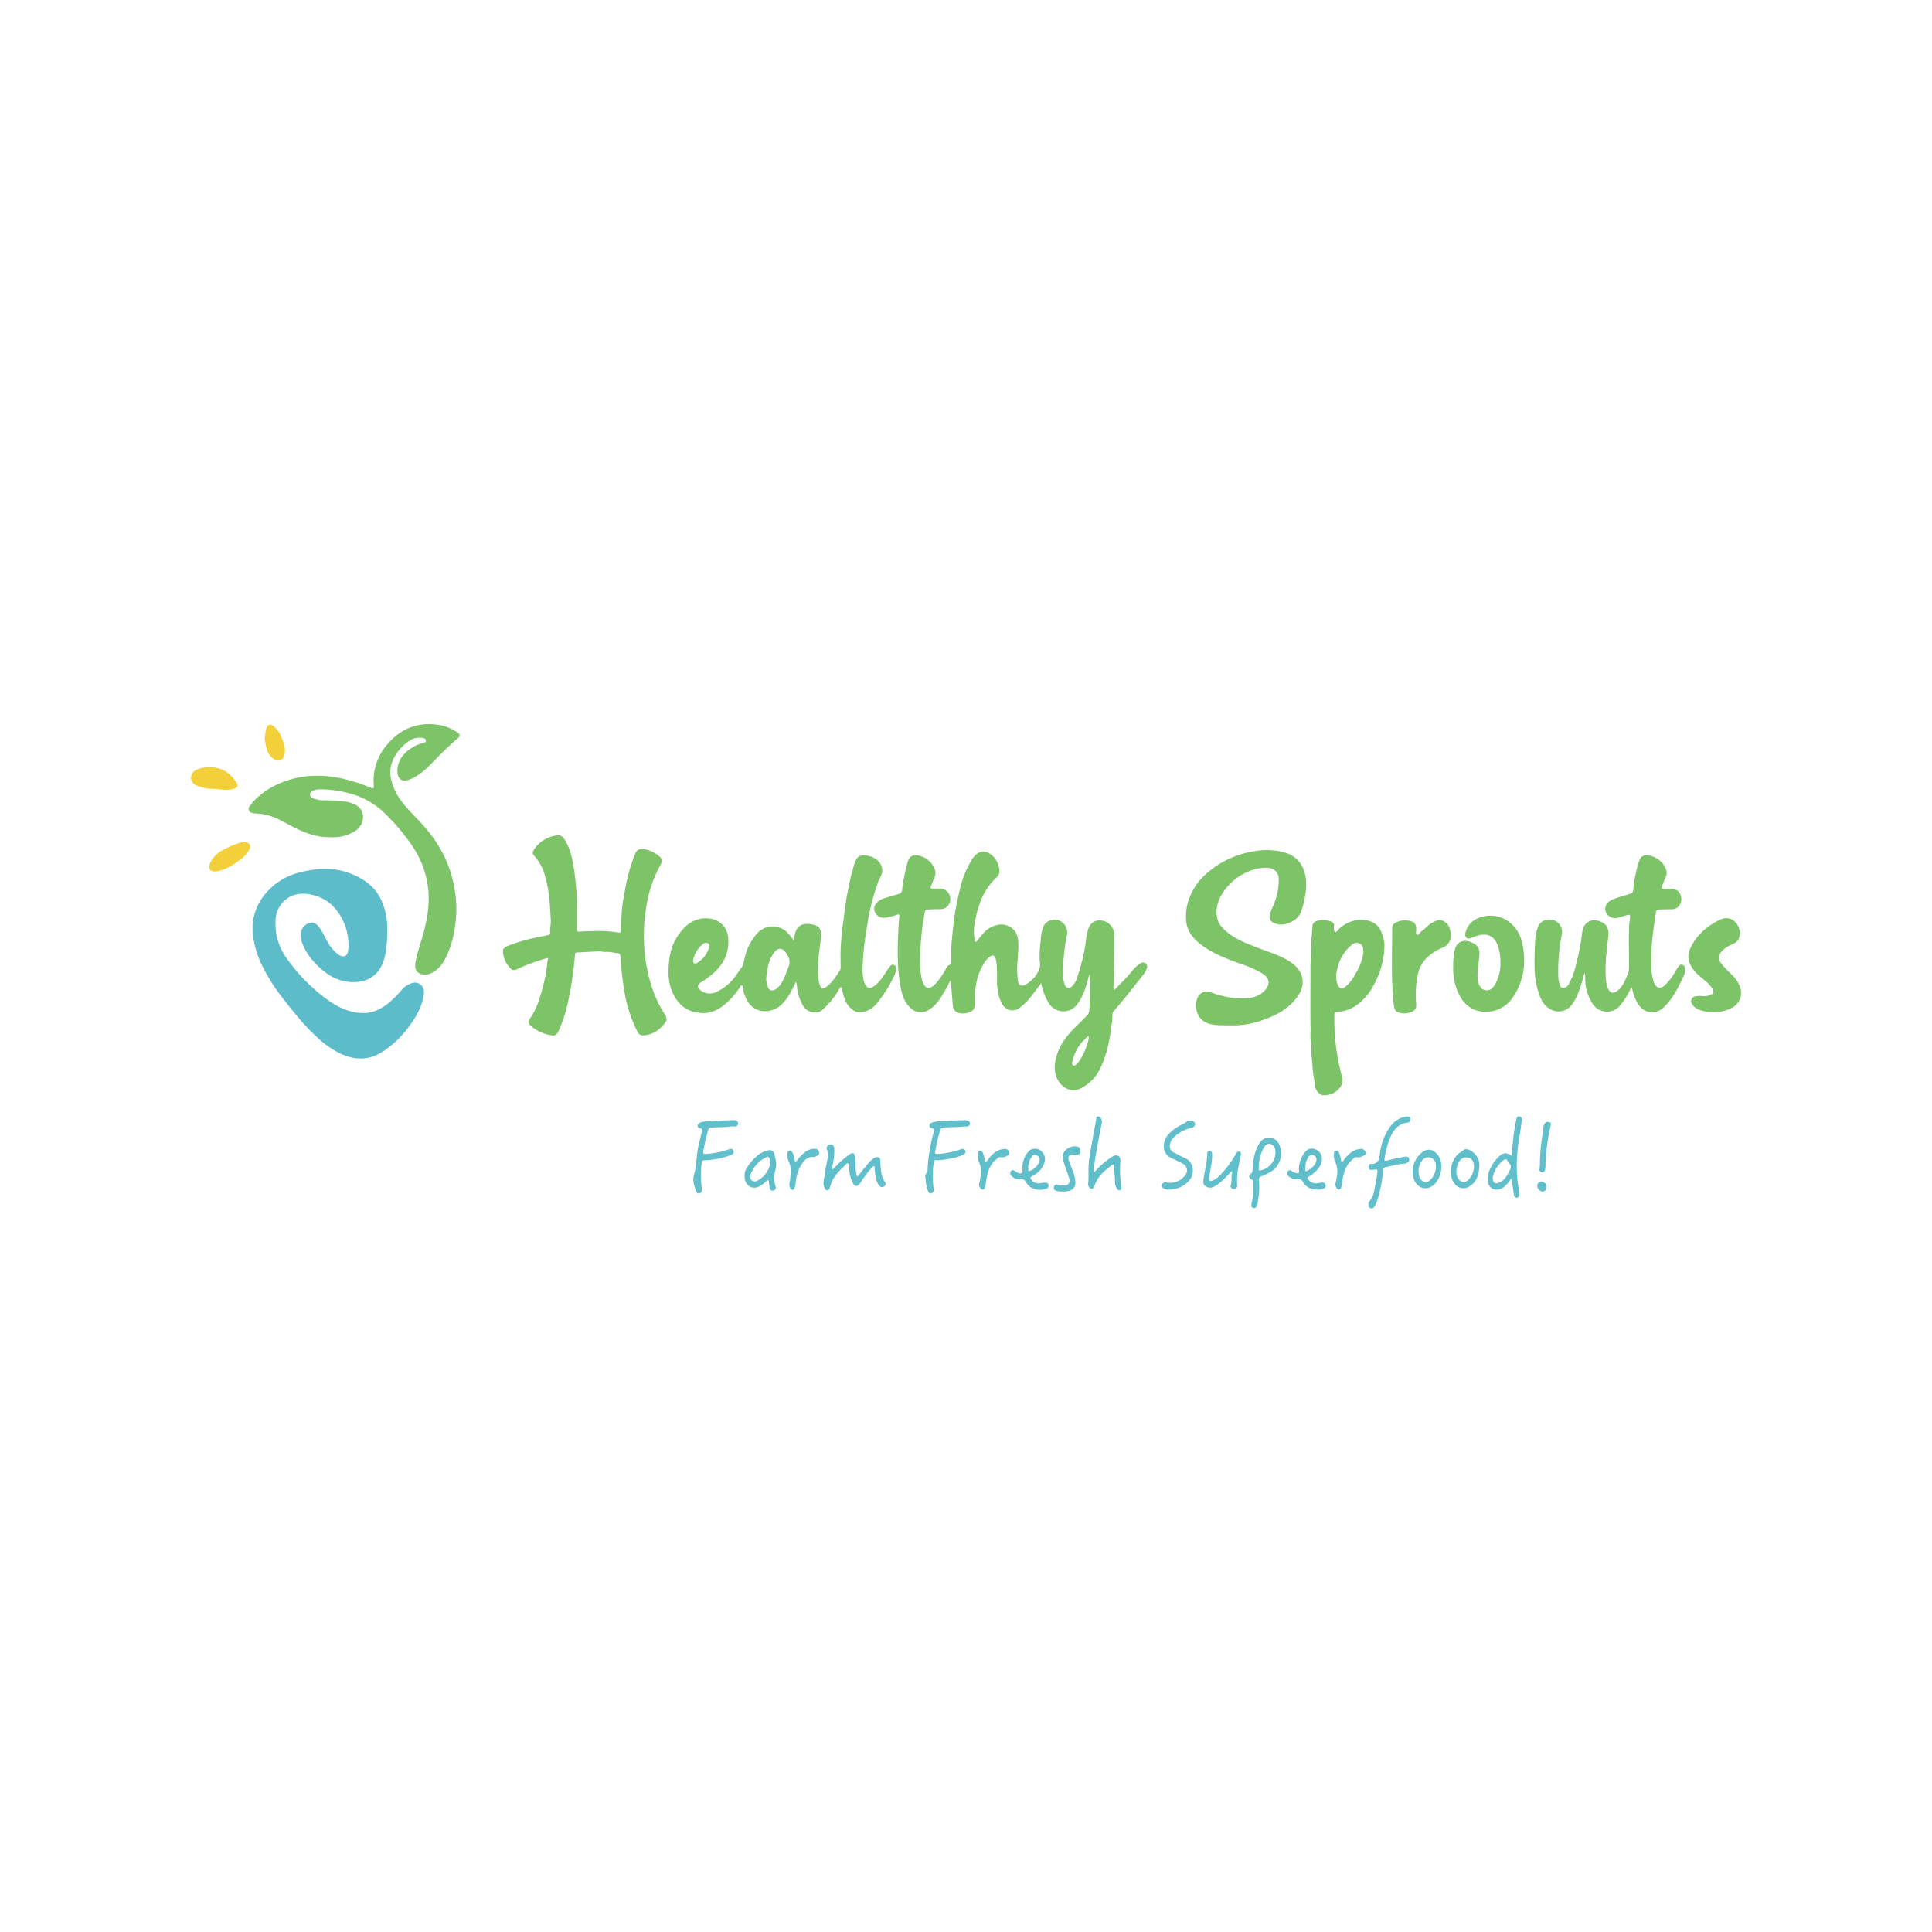 <svg id="Layer_1" data-name="Layer 1" xmlns="http://www.w3.org/2000/svg" viewBox="0 0 851.98 852.09"><defs><style>.cls-1{fill:#7dc367;}.cls-2{fill:#5dbcca;}.cls-3{fill:#7cc367;}.cls-4{fill:#61becb;}.cls-5{fill:#f3d039;}.cls-6{fill:#60becb;}.cls-7{fill:#d8edd2;}</style></defs><title>healthySprouts</title><path class="cls-1" d="M480.36,429.81c-.47,1.63-.91,3.26-1.41,4.88a24,24,0,0,1-4.32,8.7,7.55,7.55,0,0,1-12-.82,26,26,0,0,1-3.49-9.08c-1.36,1.82-2.57,3.57-3.9,5.21a28.26,28.26,0,0,1-5.79,5.87,5,5,0,0,1-7.4-1.69,16.65,16.65,0,0,1-2.18-6.78c-.41-3-.07-6.06-.27-9.08a18.28,18.28,0,0,0-.55-4.36c-.43-1.36-1.24-1.64-2.42-.84a8.8,8.8,0,0,0-2.36,2.39,26.33,26.33,0,0,0-4,11,57.39,57.39,0,0,0-.29,7.41,3.49,3.49,0,0,1-2.92,3.85,7,7,0,0,1-4.47.15,3.44,3.44,0,0,1-2.38-3.19c-.38-3.62-.62-7.25-.95-11.28-1.07,1.95-1.92,3.62-2.86,5.23-1.8,3.07-3.67,6.1-6.85,7.95a6.38,6.38,0,0,1-8.18-1c-2.95-2.8-3.78-6.46-4.42-10.18-1.44-8.41-1.16-16.88-.72-25.35.09-1.59.2-3.18.33-4.76.06-.68-.07-.89-.84-.69a31.33,31.33,0,0,1-5.29,1.35,4.32,4.32,0,0,1-4.34-2,3.6,3.6,0,0,1,.08-4,6.73,6.73,0,0,1,4-2.61c2-.66,4.07-1.32,6.14-1.84a1.8,1.8,0,0,0,1.49-1.85,84.41,84.41,0,0,1,2.42-12.1c.87-3.1,2.7-3.65,5.58-2.81a9.79,9.79,0,0,1,6.41,5.78,5,5,0,0,1-.33,4.16c-.44,1-.8,2.09-1.26,3.1s-.28,1.44.92,1.36a22.3,22.3,0,0,1,3.37,0,4.52,4.52,0,0,1,4.15,4.76,4.35,4.35,0,0,1-4.39,4.3,55.13,55.13,0,0,0-5.75.17c-.76.09-1,.37-1.1,1.11A118.71,118.71,0,0,0,406,416.8c-.28,5-.59,10,.49,14.9a8.49,8.49,0,0,0,1.1,2.7c1.06,1.74,2.68,1.66,4.57-.17a30.18,30.18,0,0,0,4.54-6.28c.6-1,1-2.24,2.37-2.54.53-.11.33-.6.34-.94.11-3.35,0-6.71.34-10,.29-3.06.61-6.13,1-9.18a128.09,128.09,0,0,1,2.61-13.33,43.1,43.1,0,0,1,5.42-13.22c2.6-4,6.38-4.13,9.43-.81a9.25,9.25,0,0,1,2.51,6.07,3.61,3.61,0,0,1-1.2,2.88c-5.66,5.15-8.09,11.89-9.5,19.14a22.63,22.63,0,0,0-.28,8.08c.07.44-.12,1.06.46,1.19s.73-.42,1-.79c1.66-2,3.18-4.26,5.6-5.49,3.07-1.56,6.19-2,9.23.16,2.46,1.72,3,4.35,3.05,7s-.25,5.6-.41,8.39a37.44,37.44,0,0,0,.21,7.85c.32,2.19,1.46,2.75,3.42,1.73a13.65,13.65,0,0,0,5.88-6.44c.72-1.49.37-3.41.27-5.12a52.5,52.5,0,0,1,.52-8,19,19,0,0,1,1-5.67,5.43,5.43,0,0,1,6.85-3.08,5.68,5.68,0,0,1,3.63,6.73,81.62,81.62,0,0,0-1.61,18.19,10.13,10.13,0,0,0,.84,3.78c.59,1.35,1.76,1.52,2.9.54a8.72,8.72,0,0,0,2.42-4,87.36,87.36,0,0,0,3.71-14.95,35.63,35.63,0,0,1,1.11-6.21c1.14-3.33,3.37-4.24,5.85-4a6.37,6.37,0,0,1,5.62,5.57c.46,5.6-.09,11.21-.12,16.82,0,2.48-.1,5-.15,7.44,0,.25-.1.63.27.69.17,0,.42-.17.57-.32,2.48-2.53,5-5,7.25-7.75a14,14,0,0,1,3.65-3.42,2.08,2.08,0,0,1,2.46-.14,1.94,1.94,0,0,1,.43,2.42c-.84,2.18-2.46,3.82-3.86,5.61-3.45,4.4-6.9,8.81-10.63,13-.93,1-.5,2.59-.67,3.89-.86,6.93-1.85,13.82-4.76,20.25a19.58,19.58,0,0,1-9,9.92c-4,2-7.88.22-10-3.26-2-3.33-1.94-6.93-.92-10.56,1.53-5.44,4.82-9.74,8.86-13.56,1.66-1.58,3.23-3.26,4.86-4.87a3.83,3.83,0,0,0,.84-2.7c.28-4.7.34-9.41.27-14.13,0-.27,0-.55,0-.83Zm-.35,27a19.71,19.71,0,0,0-7.2,11.73,1.06,1.06,0,0,0,.4,1.25c.48.26.91,0,1.29-.29a6.22,6.22,0,0,0,1.56-1.79,29,29,0,0,0,3.78-8.53A4.93,4.93,0,0,0,480,456.78Z"/><path class="cls-2" d="M170.79,411.12c-.1,4.61-.33,9.21-2,13.6a12.76,12.76,0,0,1-11.1,8.29,20,20,0,0,1-13.89-4c-4.83-3.59-8.74-8-10.78-13.83-1.24-3.54.11-6.39,2.28-7.66a3.5,3.5,0,0,1,4.68.52c1.91,2,2.89,4.55,4.24,6.88a17.35,17.35,0,0,0,5.05,6.07c2.45,1.64,4.1.48,4.29-2.17A24.83,24.83,0,0,0,151.72,407c-2.74-6.28-7.17-10.81-14-12.38-4.92-1.14-9.57-.48-13.21,3.48a12.28,12.28,0,0,0-3,7.94,26,26,0,0,0,5.22,17,77.28,77.28,0,0,0,18.73,18.55c4.55,3.12,9.57,5.24,15.25,5.13,3.91-.07,7.22-1.79,10.26-4.08a49.21,49.21,0,0,0,6.51-6.48,9.65,9.65,0,0,1,2.89-2.12c1.69-.84,3.46-1.13,5,.09s1.74,3,1.46,4.85c-.82,5.27-3.48,9.67-6.6,13.85A43.24,43.24,0,0,1,168.36,464c-5.94,3.7-12,3.46-18.09.69a40.26,40.26,0,0,1-10.18-7.06c-6-5.37-10.92-11.68-15.82-18a77.37,77.37,0,0,1-8.44-13.39,41.77,41.77,0,0,1-4.15-12.8,23.7,23.7,0,0,1,5.1-19A28.21,28.21,0,0,1,132,384.78c7.3-1.87,14.62-2.47,21.87.18,6.4,2.34,11.68,6,14.51,12.51A31.55,31.55,0,0,1,170.79,411.12Z"/><path class="cls-1" d="M350.14,414.89a20.08,20.08,0,0,1,.56-3.51c.95-3.57,3.8-4.31,6.91-3.82,3.68.58,4.69,2.08,4.43,5.79-.08,1.11-.31,2.21-.43,3.32-.56,5.15-1.37,10.29-.65,15.49a12.69,12.69,0,0,0,.46,1.89c.72,2.47,1.85,2.07,3.34.88,2.43-1.92,4-4.57,5.7-7.15a2.75,2.75,0,0,0,.24-1.51c0-3.41-.13-6.84.14-10.24.21-2.56.36-5.14.76-7.7.35-2.22.61-4.46.88-6.7.43-3.59,1.07-7.15,1.81-10.69a91.39,91.39,0,0,1,2.42-9.72c.88-2.7,1.56-4.56,5.86-3.85,3.78.63,6.76,3.42,6.48,7-.13,1.59-1.14,2.82-1.69,4.25a99.12,99.12,0,0,0-5.06,20.29,120.85,120.85,0,0,0-1.91,18.4,20.83,20.83,0,0,0,.5,5.16,8,8,0,0,0,.58,1.57c.94,1.82,2,2.12,3.74,1,2.33-1.54,3.81-3.83,5.31-6.09.6-.9,1.16-1.82,1.84-2.66.46-.58,1.1-1.15,1.93-.75a1.84,1.84,0,0,1,.87,2.06,9,9,0,0,1-.94,2.9,58.47,58.47,0,0,1-7.31,11.69,10.81,10.81,0,0,1-7.28,4.26,5.73,5.73,0,0,1-3.94-1.41c-2.34-1.79-3.28-4.4-4-7.12-.09-.35-.15-.72-.24-1.08-.14-.54.17-1.44-.63-1.48-.56,0-.75.84-1.06,1.33a34.61,34.61,0,0,1-7.28,8.77c-2.41,1.93-6.44,1-8.17-1.65a20.53,20.53,0,0,1-2.6-6.8c-.29-1.29-.06-2.67-.81-4a54.6,54.6,0,0,1-3.19,6.19c-1.81,2.7-3.84,5.16-7.13,6.21-4.25,1.35-8.49,0-10.78-3.63a16.18,16.18,0,0,1-2.23-6.31c-.05-.38,0-.85-.45-.92s-.57.4-.77.71a34.76,34.76,0,0,1-6.48,7.47c-2.75,2.28-5.89,4-9.47,4-6.52.05-11.19-3-13.91-9.26-2.06-4.73-1.9-9.65-1.3-14.61a23.31,23.31,0,0,1,4.9-11.83c3.43-4.37,7.81-6.89,13.66-5.84a9.14,9.14,0,0,1,7.28,7.54c.87,7-1.82,12.65-7.18,17.07a43.24,43.24,0,0,1-4.88,3.49c-1.52.93-1.55,2.27-.08,3.38a6.58,6.58,0,0,0,7,.77,21.89,21.89,0,0,0,8.91-7.66c.65-.9,1.21-1.87,1.92-2.71,1.36-1.62,1.33-3.7,1.89-5.57a23.66,23.66,0,0,1,5.79-10.4,9.17,9.17,0,0,1,12.52-.13A24.41,24.41,0,0,1,350.14,414.89Zm-12.23,16.46a10,10,0,0,0,.79,4.1,2,2,0,0,0,3.05.93,7.33,7.33,0,0,0,2.61-2.49c1.55-2.32,2.35-5,3.37-7.53.94-2.38.25-4.25-1.09-6.12-1.68-2.37-3.58-2.46-5.29-.14C338.86,423.48,338.27,427.45,337.91,431.35Zm-32.28-7.77c0,1.32.7,1.65,1.87,1a11.63,11.63,0,0,0,5.11-6.58c.22-.66.45-1.42-.27-1.91a1.82,1.82,0,0,0-2.11.07A11.65,11.65,0,0,0,305.63,423.58Z"/><path class="cls-1" d="M145.77,369.18c-6.31.22-12.1-2.16-17.7-5.15-2.14-1.14-4.26-2.32-6.48-3.3a23.81,23.81,0,0,0-8-1.94,17.76,17.76,0,0,1-2.61-.34,1.75,1.75,0,0,1-1-2.73,22.54,22.54,0,0,1,4.26-4.69,35.51,35.51,0,0,1,10.41-6.11,40.75,40.75,0,0,1,11.8-2.7c9.42-.71,18.24,1.62,26.86,5.06,1.41.57,1.62.48,1.51-1.07a24.17,24.17,0,0,1,5.61-17.51c5.59-6.84,12.82-10.22,21.77-9.19a19.87,19.87,0,0,1,9.35,3.36c1.45,1,1.5,1.65.18,2.81q-5.74,5-11,10.58c-3,3.1-6.15,6-10.28,7.55-2.76,1-5.05.23-5.2-3.5-.22-5.6,4-9.67,8.66-11.78a28.19,28.19,0,0,1,2.78-.9c.48-.16,1.12-.29,1.14-.86a1.32,1.32,0,0,0-1.22-1.31,8.45,8.45,0,0,0-4.4.32c-4.83,2.2-10.82,9.05-10.07,16a24.06,24.06,0,0,0,4.84,11.4c2.63,3.67,5.93,6.72,8.95,10,7.32,8,12.42,17.1,14.33,27.88a50.57,50.57,0,0,1,1,10.68c-.28,6.92-1.41,13.69-4.4,20-1.51,3.21-3.52,6-7,7.52-2.19,1-5.09.44-6.06-1-1.12-1.68-.7-3.43-.32-5.2,1.12-5.19,3.12-10.15,4.17-15.36A49.5,49.5,0,0,0,189,393.92a41.61,41.61,0,0,0-7.6-21.44,88.18,88.18,0,0,0-13.3-15.3,35.64,35.64,0,0,0-15.62-7.73,45.71,45.71,0,0,0-11.93-1.35,6.61,6.61,0,0,0-2.81.75,1.67,1.67,0,0,0-1,1.55,1.64,1.64,0,0,0,1.05,1.52,12.59,12.59,0,0,0,5.44,1c4,.07,8,0,11.91,1.26,3.42,1.09,5.26,3.67,4.9,6.9-.32,2.83-2.07,4.73-4.49,6A17.72,17.72,0,0,1,145.77,369.18Z"/><path class="cls-1" d="M254.39,402.92c0,2.3,0,4.59,0,6.89,0,.79.2,1.06,1,1,2.75-.13,5.51-.23,8.26-.27a51.71,51.71,0,0,1,9,.72c1,.17,1.2-.31,1.13-1.07a57.07,57.07,0,0,1,.32-6.67,54.29,54.29,0,0,1,.86-7.4c.65-3.69,1.28-7.38,2.24-11a76.65,76.65,0,0,1,2.87-8.51c.81-2.05,2.16-2.58,4.67-2a14,14,0,0,1,5.61,2.7c1.66,1.32,1.89,2.47.81,4.32A53.61,53.61,0,0,0,285,400a74.74,74.74,0,0,0-.77,19.12c.92,10.12,3.47,19.77,9.05,28.42a2.78,2.78,0,0,1-.05,3.57c-2.44,3.18-5.49,5.25-9.61,5.46a2.43,2.43,0,0,1-2.42-1.47,58.75,58.75,0,0,1-5.64-16.69c-.68-3.66-1.09-7.36-1.53-11.05-.24-2,.08-4-.46-5.95-.19-.68-.48-1-1-1.05-1.83-.11-3.62-.78-5.48-.55-.95.12-1.83-.35-2.76-.3-3.33.17-6.67.37-10,.53-.63,0-.73.33-.77.88a153.69,153.69,0,0,1-2.8,19.57,63.82,63.82,0,0,1-4.35,14c-.85,1.83-1.56,2.4-3.49,2a17.26,17.26,0,0,1-8.66-4c-1.55-1.43-1.46-2-.25-3.79a33.71,33.71,0,0,0,4.13-9.15,74.58,74.58,0,0,0,3.12-14.08,12.89,12.89,0,0,1,.3-2.17c.34-1.12-.24-.8-.79-.64a84,84,0,0,0-12.5,4.61c-1.71.81-2.48.74-3.65-.74a11.22,11.22,0,0,1-2.73-5.95c-.2-2.19.11-2.67,2.1-3.48a74.67,74.67,0,0,1,12-3.55c1.86-.41,3.74-.77,5.61-1.14a1.09,1.09,0,0,0,1-1.34c-.18-1.67.37-3.31.29-5-.34-6.77-.64-13.54-2.63-20.07a21,21,0,0,0-4.56-8.47,2,2,0,0,1-.34-2.65,13.91,13.91,0,0,1,10.45-6.49c1.43-.21,2.49.69,3.28,2,2.26,3.64,3.18,7.72,3.86,11.84A114.92,114.92,0,0,1,254.39,402.92Z"/><path class="cls-1" d="M733,391.91c1.4,0,2.81-.06,4.21,0,2.69.18,4.31,2.11,4.21,4.91a4.2,4.2,0,0,1-4.5,4.16c-1.82,0-3.64,0-5.47.15a1.18,1.18,0,0,0-1.24,1.17c-.69,4.74-1.42,9.47-1.78,14.25-.25,3.37-.26,6.73-.19,10.09a20.46,20.46,0,0,0,1.11,6.57c.94,2.65,2.95,3,5,1.1a26.27,26.27,0,0,0,4.62-6.22c.37-.63.78-1.26,1.2-1.87a1.56,1.56,0,0,1,1.79-.78,1.84,1.84,0,0,1,1.14,1.76,6.55,6.55,0,0,1-.85,3.63c-2.26,4.71-4.45,9.48-8.35,13.13a7.49,7.49,0,0,1-5.6,2.46,7.34,7.34,0,0,1-5.66-3.3,19,19,0,0,1-2.93-7.54c-.7,0-.7.57-.88.94a34.91,34.91,0,0,1-4.07,6.48,7.56,7.56,0,0,1-12.54-.47,21.48,21.48,0,0,1-3-8.21c-.27-1.7,0-3.4-.35-5.22a4.42,4.42,0,0,0-.75,2.14c-1.18,4.21-2.41,8.38-5.12,12a7.28,7.28,0,0,1-9.73,1.57c-3.25-2.05-4.37-5.46-5.31-8.91-1.6-5.92-1.3-12-1.12-18,.09-3,.19-6.1,1.35-9s3.89-4,7-3.1a5.51,5.51,0,0,1,3.52,6.37,81.82,81.82,0,0,0-1.5,19.19,14.46,14.46,0,0,0,.44,2.31c.21.95.61,2,1.64,2a2.8,2.8,0,0,0,2.44-1.58,31.24,31.24,0,0,0,3.1-8,116.1,116.1,0,0,0,2.48-11.83c.22-1.35.29-2.72.6-4.06.81-3.45,3.61-5.08,7.06-4.08s4.7,3.31,4.27,6.89c-.76,6.43-1.66,12.88-1,19.39a9.89,9.89,0,0,0,1.1,4c.89,1.5,2.05,1.76,3.51.8,2.68-1.76,3.64-4.65,4.88-7.37.84-1.86.63-3.83.65-5.76,0-4.54-.2-9.09,0-13.62a29,29,0,0,1,.48-5.79c.25-1-.2-1.42-1.2-1.15-1.52.41-3,.89-4.55,1.29a4.49,4.49,0,0,1-4.8-2.21,4.07,4.07,0,0,1,1.21-5,10.59,10.59,0,0,1,2.57-1.32c1.82-.65,3.67-1.2,5.53-1.73,2.6-.75,2.48-.74,2.76-3.39A57,57,0,0,1,722.73,380c.8-2.59,2.33-3.33,5.11-2.59a9.76,9.76,0,0,1,6.81,5.91,4.63,4.63,0,0,1-.21,3.78,20,20,0,0,0-1.66,4.57C732.75,391.86,732.83,391.94,733,391.91Z"/><path class="cls-1" d="M542.91,452.17c-3.93-.06-6.83.07-9.62-.71a7.74,7.74,0,0,1-5.67-6.15,9,9,0,0,1-.07-3.54c.64-3.81,3.5-5.32,7-4a37.7,37.7,0,0,0,13.76,2.53c3.35-.07,6.61-.69,9.18-3.26s2.78-5.42-.72-7.69a43.58,43.58,0,0,0-9.13-4.13c-6.29-2.28-12.61-4.54-18-8.64-3.22-2.47-5.95-5.6-6.48-9.86a22.19,22.19,0,0,1,1.45-11,26.5,26.5,0,0,1,6.77-9.89,41.17,41.17,0,0,1,21.35-10.37,29.45,29.45,0,0,1,14.76.82c5.27,1.81,7.93,6.47,8.4,11.6.42,4.67-.55,9.12-1.91,13.55-1,3.1-3.2,4.72-6,5.69a7.55,7.55,0,0,1-6.91-.5,2.89,2.89,0,0,1-1.17-3.07c.61-2.24,1.76-4.28,2.48-6.48a27.53,27.53,0,0,0,1.53-9.52c-.08-2.87-2-4.74-5.1-4.84a18.83,18.83,0,0,0-8.27,1.61,24.88,24.88,0,0,0-11.41,9.53c-2.17,3.46-3.26,7.2-2.27,11.31.71,2.94,2.85,4.84,5.12,6.58,4,3,8.65,4.64,13.23,6.42s9.44,3.15,13.64,5.92c2.64,1.74,4.72,3.92,5.4,7.16.74,3.6-.68,6.58-2.85,9.26-3.85,4.76-9.07,7.46-14.75,9.39A38.06,38.06,0,0,1,542.91,452.17Z"/><path class="cls-3" d="M610.48,417.9a36.57,36.57,0,0,1-4.76,16.59,24.06,24.06,0,0,1-7.92,9.07,15.58,15.58,0,0,1-8.22,2.63c-.86,0-1.11.26-1.12,1.11a96.14,96.14,0,0,0,3.33,27.48,5.39,5.39,0,0,1-1.42,5.42,8.74,8.74,0,0,1-6.92,2.78c-1.6-.05-3.34-2.25-3.57-4.23-.33-2.69-.9-5.35-1.06-8-.08-1.43-.18-2.88-.36-4.28-.35-2.63,0-5.28-.51-7.91a25,25,0,0,1,0-4.06c-.18-9.22-.05-18.44-.06-27.67,0-3.31.36-6.6.35-9.91,0-2.8.38-5.62.52-8.45a2.39,2.39,0,0,1,1.64-2.22,9.13,9.13,0,0,1,6.68.2,1.81,1.81,0,0,1,1.21,2c-.06.9-.22,2.14.57,2.53.48.24,1.21-.94,1.81-1.5,3.8-3.57,10.38-5.42,15.4-2.31,2.57,1.59,3.45,4.28,4.1,7A11.55,11.55,0,0,1,610.48,417.9Zm-9.26,1.93c0-1.76-.21-3-1.51-3.67a3.26,3.26,0,0,0-3.76.64,18.34,18.34,0,0,0-6,9.58c-.76,2.59-1.16,5.2-.05,7.81.81,1.9,1.86,2.17,3.46.89a16.79,16.79,0,0,0,3.89-4.74C599.24,426.94,600.94,423.42,601.22,419.83Z"/><path class="cls-1" d="M640.84,425.89a29,29,0,0,1,.6-6.59c.69-3.7,3.62-5.32,7.2-3.84,4,1.64,4,3.62,3.59,7.48-.33,3.46-1.17,6.88-.26,10.39.44,1.69,1.27,2.93,3,3.31,1.89.41,3.19-.77,4.07-2.13a18.28,18.28,0,0,0,2.62-9.73,21.76,21.76,0,0,0-1.15-7.76c-1.39-4-4.44-5.59-8.35-4.58a19.22,19.22,0,0,0-2.77.94c-.92.4-1.89.92-2.71.09s-.57-1.9-.23-2.85c1.37-3.87,4.26-5.82,8.2-6.56,8.39-1.59,15,4.48,16.55,11.51,1.93,8.6,1,16.74-4,24.15a14.15,14.15,0,0,1-11.5,6.44c-5.4.25-9.35-2.37-12-7A26,26,0,0,1,640.84,425.89Z"/><path class="cls-1" d="M639.7,412.33a5.31,5.31,0,0,1-3.45,5.51,24.47,24.47,0,0,0-6.93,4.39,14.52,14.52,0,0,0-4.22,8.32,41.89,41.89,0,0,0-.62,11.67c.25,2.87-.52,3.62-3.31,4.4a7.43,7.43,0,0,1-4.33-.12,2.75,2.75,0,0,1-2-2.22c-.35-1.94-.45-3.93-.61-5.9-.78-9.66-.26-19.34-.3-29a2.63,2.63,0,0,1,1.46-2.48,8.78,8.78,0,0,1,7.41-.43c1.33.52,1.63,1.64,1.75,2.93.1,1-.53,2.35.4,2.86.54.31,1.2-1.1,1.93-1.58,1.58-1.05,2.69-2.66,4.37-3.6s3.46-1.94,5.47-.81,2.78,3.15,3,5.37C639.72,411.86,639.7,412.09,639.7,412.33Z"/><path class="cls-1" d="M750.72,439.26a7.41,7.41,0,0,0,3.73-.61,1.64,1.64,0,0,0,.76-2.62,17.91,17.91,0,0,0-3.72-3.91c-2.86-2.35-5.75-4.69-6.73-8.53a7.9,7.9,0,0,1,.62-5.33c2.6-5.71,7.08-9.59,12.51-12.42,2.16-1.12,4.58-1.45,6.71.24a6.75,6.75,0,0,1,2.39,7,4.15,4.15,0,0,1-2.56,3.08,15.63,15.63,0,0,0-4.94,3.09c-1.92,2-2,3.73-.24,5.92,1.41,1.76,3.08,3.27,4.64,4.87a13.37,13.37,0,0,1,3.67,6,7.46,7.46,0,0,1-3.64,8.32,15.74,15.74,0,0,1-6.46,1.88,19.89,19.89,0,0,1-7.86-.84,6,6,0,0,1-3.8-3.39,2.1,2.1,0,0,1,1.36-2.51A9,9,0,0,1,750.72,439.26Z"/><path class="cls-4" d="M367,515.61c.68-.17,1-.69,1.35-1.07a44.78,44.78,0,0,1,6.29-5.47c1.38-.95,2.05-.67,2.4.9a23.26,23.26,0,0,1,.19,4.33,31.75,31.75,0,0,0,.68,4.52c1.37-.92,1.95-2.29,2.9-3.33,1.46-1.6,2.65-3.45,4.48-4.7a2.3,2.3,0,0,1,2.1-.44c.74.28.77,1.07.81,1.79.18,3.2.24,6.42,2.12,9.25a1.19,1.19,0,0,1-.4,1.73,1.49,1.49,0,0,1-1.93,0,6.21,6.21,0,0,1-1.66-3.73,21.61,21.61,0,0,1-.64-4.24c0-.29.13-.71-.29-.84s-.64.22-.9.5a52,52,0,0,0-4.95,6.59,6.54,6.54,0,0,1-.48.69c-1.13,1.26-2.17,1.19-2.94-.32a15.5,15.5,0,0,1-1.66-6.66c0-.72.33-1.81-.27-2.08-.77-.35-1.31.67-1.87,1.19-2.85,2.61-5.41,5.42-6.33,9.34-.16.67-.56,1.33-1.25,1.32s-1-.69-1.25-1.31c-.79-1.81-.09-3.59.13-5.34.36-2.78,1-5.52,1.53-8.28a4.89,4.89,0,0,0-.42-2.71,1.82,1.82,0,0,1,.46-2.17,1.57,1.57,0,0,1,1.7-.28,1.89,1.89,0,0,1,1,1.84,25.45,25.45,0,0,1-1,8.14A1.08,1.08,0,0,0,367,515.61Z"/><path class="cls-4" d="M666.65,509.73c0-2.53.44-4.84.62-7.16a75.8,75.8,0,0,1,1.48-9.25c.12-.57.47-1.15,1.28-1a1.28,1.28,0,0,1,1.07,1.54c-.26,2.07-.48,4.15-.86,6.21A76.26,76.26,0,0,0,669,518.82c.15,2.26.63,4.49.95,6.74.05.32.11.65.14,1a1.38,1.38,0,0,1-1.21,1.61c-.78.09-1.15-.65-1.25-1.27-.39-2.36-.68-4.74-1-7.18-.62.37-.89,1.07-1.34,1.61-1.35,1.57-2.74,3.09-5,3.25a3.64,3.64,0,0,1-3.89-2.5c-.89-2.66-.1-5.12,1.13-7.46A17.59,17.59,0,0,1,661,510c1.71-1.61,3.14-1.87,5.08-.61Zm-8.4,9.52c0,2.26,1,3,2.69,2.33,2.31-.89,3.51-2.84,4.55-4.92.67-1.33,1.43-2.69-.27-3.89a1,1,0,0,1-.34-.6c-.36-1.12-1.19-1.07-1.87-.54A12.64,12.64,0,0,0,658.25,519.25Z"/><path class="cls-4" d="M424.59,496.79c-3,.43-6,.11-9,.53a.92.92,0,0,0-.89.7,77.82,77.82,0,0,0-2.31,9.88c-.14.83.22,1.05,1,1a40.06,40.06,0,0,0,10.11-2c.89-.29,1.8-.58,2.2.61.34,1-.45,1.53-1.25,1.86a27.15,27.15,0,0,1-7.78,1.93,15,15,0,0,1-4,.3c-.58-.09-.77.21-.86.79a39.36,39.36,0,0,0-.07,11.82,1.59,1.59,0,0,1-1.08,2c-1,.35-1.2-.54-1.5-1.21-.95-2.06-.78-4.33-1.17-6.5a1.07,1.07,0,0,1,.33-.86c.88-.7.74-1.66.76-2.58a57,57,0,0,1,.91-7.81,65.5,65.5,0,0,1,1.78-8.06c.23-.78.16-1.49-.87-1.71a1.09,1.09,0,0,1-1-1.29c0-.77.54-.89,1.14-1.14,2-.84,4.1-.49,6.14-.69,2.78-.27,5.59-.3,8.39-.39a4.77,4.77,0,0,1,1.21.26,1.07,1.07,0,0,1,.9,1.23,1.33,1.33,0,0,1-1.25,1.29C425.81,496.81,425.2,496.79,424.59,496.79Z"/><path class="cls-4" d="M322.34,496.75c-3,.45-6,.2-9,.57a1,1,0,0,0-.95.82c-1,3.15-1.63,6.38-2.27,9.6-.18.92.18,1.23,1.13,1.17a41,41,0,0,0,10-2c.89-.29,1.81-.57,2.2.61s-.44,1.53-1.24,1.87a32,32,0,0,1-7.82,1.94,17.51,17.51,0,0,1-2.48.31c-2.49,0-2.42,0-2.63,2.45a50.59,50.59,0,0,0,.24,10.44,1.44,1.44,0,0,1-1.12,1.7c-.85.25-1.15-.35-1.41-1-.93-2.32-1.64-4.89-.95-7.18,1.32-4.45,1-9.09,2.14-13.52.46-1.78.85-3.58,1.33-5.35.23-.87.24-1.48-.84-1.71-.5-.11-1.14-.28-1-1.09a1.63,1.63,0,0,1,1.26-1.39c1.93-.7,3.9-.46,5.85-.61,2.88-.23,5.78-.36,8.67-.41.9,0,2.07.21,2,1.45s-1,1.48-2.07,1.29A5.35,5.35,0,0,0,322.34,496.75Z"/><path class="cls-4" d="M603.47,531.06c0-.56,0-1,.3-1.24,2.19-2.09,2.13-5,2.8-7.64.4-1.6.51-3.26.8-4.88.26-1.43,0-1.74-1.4-1.49a5.89,5.89,0,0,1-1.26.08,1.15,1.15,0,0,1-1.23-1.23c0-.71.09-1.36,1-1.35,2.81,0,3.69-1.41,4-4.12a25.25,25.25,0,0,1,4.63-12.44,10.86,10.86,0,0,1,6.86-4.38c.82-.16,1.87-.13,2,1a1.51,1.51,0,0,1-1.45,1.73c-3.51.44-5.62,2.67-7.06,5.68a37.3,37.3,0,0,0-2.9,10.13c-.14.79,0,1.19,1,.91,2.47-.66,5-1.15,7.49-1.65,1-.2,2.06-.35,2.38,1,.24,1-.86,1.91-2.18,2-2.85.12-5.56,1-8.33,1.57-.94.18-.91.85-1,1.57a66.22,66.22,0,0,1-2.53,13,14.18,14.18,0,0,1-1.18,2.53c-.35.61-.86,1.28-1.67,1A1.56,1.56,0,0,1,603.47,531.06Z"/><path class="cls-5" d="M92,338.28c5.84,0,9.58,2.53,12.27,6.86.78,1.26.5,2.25-.93,2.59a11.26,11.26,0,0,1-5.18.49,48.14,48.14,0,0,0-5.54-.4,18.35,18.35,0,0,1-6.13-1.52,3.66,3.66,0,0,1-2.27-3.52,3.92,3.92,0,0,1,2.67-3.37A12.43,12.43,0,0,1,92,338.28Z"/><path class="cls-6" d="M482.31,517.25a38.33,38.33,0,0,1,6.77-6.24,9.63,9.63,0,0,1,2-1.23c1.78-.81,3.25.25,3,2.38a46.85,46.85,0,0,0,.07,8.54c.07,1,.2,1.94.27,2.91,0,.46.1,1-.45,1.21a1.23,1.23,0,0,1-1.42-.64,5.17,5.17,0,0,1-.89-2.89c.19-2.43-.55-4.81-.29-7.24.08-.8-.32-.73-.84-.37-3.28,2.29-6.27,4.84-7.71,8.76a3.27,3.27,0,0,1-.24.5c-.33.61-.61,1.57-1.41,1.27a2,2,0,0,1-1.32-2.09c.33-3,0-6.07.28-9.09.21-2.61.71-5.19,1.16-7.77.69-4,1.45-7.94,2.17-11.91.07-.4,0-.89.55-1a1.3,1.3,0,0,1,1.24.5,2.5,2.5,0,0,1,.65,2.06c-.87,4.69-1.85,9.36-2.61,14.07A54.53,54.53,0,0,0,482.31,517.25Z"/><path class="cls-4" d="M559.6,501.85c2.32-.19,3.66,1.07,4.52,2.93a9.45,9.45,0,0,1-3.84,12,29.63,29.63,0,0,1-4,1.91,1.54,1.54,0,0,0-1.12,1.92c.44,3.5-.12,6.95-.64,10.39a5.36,5.36,0,0,1-.43,1,1.08,1.08,0,0,1-1.36.69,1,1,0,0,1-.89-1.2c.06-1.29.52-2.51.67-3.79.26-2.24.1-4.48.15-6.71,0-.58-.43-.68-.78-.86-1.14-.6-1.38-1.52-.39-2.31a2.52,2.52,0,0,0,.87-2.16c.21-4.05.84-8,3.08-11.52A4.23,4.23,0,0,1,559.6,501.85Zm-4.52,12.62c0,.35,0,.72,0,1.09,0,.61.27.68.8.56a8.13,8.13,0,0,0,6.54-8.55,3.36,3.36,0,0,0-2.2-3.12c-1.53-.31-2.3.75-3,1.84A17.88,17.88,0,0,0,555.08,514.47Z"/><path class="cls-4" d="M515.79,524.58a4.47,4.47,0,0,1-2.45-.42c-.73-.4-1.23-1-.86-1.82a1.45,1.45,0,0,1,1.77-.92,8.23,8.23,0,0,0,8.56-3.42,3.24,3.24,0,0,0-1.35-4.9c-1.61-.81-3.19-1.67-4.84-2.38-4.68-2.05-3.89-7.77-1.48-10.34a19.15,19.15,0,0,1,6.87-4.83c.91-.37,1.43-1.41,2.6-1.45s2.25.49,2.36,1.44c.14,1.24-.72,1.53-1.69,1.82a17,17,0,0,0-8,4.54,5.45,5.45,0,0,0-1.42,3.26,3.09,3.09,0,0,0,1.88,3.15c1.58.79,3.15,1.61,4.76,2.34,4.2,1.9,4.38,7.12,2,9.83A11.73,11.73,0,0,1,515.79,524.58Z"/><path class="cls-5" d="M94.83,384.34c-2.23,0-3.07-1.5-2.28-3.47a12.38,12.38,0,0,1,6.11-6.2,36.86,36.86,0,0,1,8.31-3.34,2.75,2.75,0,0,1,2.91.85c.79.92.38,1.93-.16,2.86a14,14,0,0,1-4,4.23c-3,2.24-6.21,4.27-10,4.94Z"/><path class="cls-6" d="M328.37,518.6c-.2-2.13,1-3.89,2.29-5.5,2.09-2.65,4.5-5,7.94-5.78,1.73-.42,2.75.33,3,2.09a18,18,0,0,0,.38,1.77,8.59,8.59,0,0,1,0,4.61,13.11,13.11,0,0,0,0,7.32,1.36,1.36,0,0,1-1.13,1.95c-.86.15-1.35-.63-1.47-1.5-.1-.69-.21-1.37-.29-2-.05-.39.21-.9-.35-1.08s-.73.31-1,.58a16.92,16.92,0,0,1-2.7,2C331.21,525.22,328.11,522,328.37,518.6Zm11.23-5.47c0-2.69-.58-3.42-1.86-2.7a13.58,13.58,0,0,0-6.7,7.38,2.39,2.39,0,0,0,.47,2.73,2.19,2.19,0,0,0,2.64,0A10.51,10.51,0,0,0,339.6,513.13Z"/><path class="cls-6" d="M580.74,524.55a6.78,6.78,0,0,1-6.28-3.48,1.7,1.7,0,0,0-1.91-1,6,6,0,0,1-3.81-1,1.81,1.81,0,0,1-1-1.71c0-1.24.76-1.67,1.85-1a5,5,0,0,0,2.4,1c.63,0,.88,0,.84-.86a11.73,11.73,0,0,1,3-8.81,3.5,3.5,0,0,1,4.09-.87,4.31,4.31,0,0,1,3,3.74c.25,3.3-1.86,5.31-4.1,7.21a7.6,7.6,0,0,1-1.18.75c-1.37.77-1.4,1-.24,2.13a3.91,3.91,0,0,0,3.73,1.07,13.31,13.31,0,0,1,2.08-.2,1.2,1.2,0,0,1,1.35,1,1.26,1.26,0,0,1-.84,1.57A4.61,4.61,0,0,1,580.74,524.55Zm-5.12-9.78c0,.33,0,.66,0,1,0,.62.23.92.84.57,1.8-1.05,3.42-2.25,4-4.41a1.94,1.94,0,0,0-1.14-2.41,1.7,1.7,0,0,0-2.38.8A8,8,0,0,0,575.62,514.77Z"/><path class="cls-6" d="M450.86,515a10.87,10.87,0,0,1,2.72-7.25,4.07,4.07,0,0,1,4.61-.78,4.76,4.76,0,0,1,2.64,4.67c-.61,3.37-2.81,5.5-5.65,7-1,.53-.91.92-.36,1.59a4,4,0,0,0,4.1,1.5,13.43,13.43,0,0,1,2.08-.2,1.2,1.2,0,0,1,1.36,1,1.27,1.27,0,0,1-.82,1.58,7.46,7.46,0,0,1-5.79,0,5.69,5.69,0,0,1-3.3-2.83,2,2,0,0,0-2.14-1.18,5.21,5.21,0,0,1-4.17-1.46,1.57,1.57,0,0,1-.31-2.22c.57-.82,1.32-.31,2,.13.19.14.38.28.57.4a2.29,2.29,0,0,0,2.26.32c.6-.3.14-1.11.24-1.69A3.49,3.49,0,0,0,450.86,515Zm2.53,0c.39.35-.51,1.81.76,1.32a6.5,6.5,0,0,0,4.24-4.51,2,2,0,0,0-1.31-2.35,1.69,1.69,0,0,0-2.26.84A9.44,9.44,0,0,0,453.39,515Z"/><path class="cls-4" d="M543.24,516.41c-2.2,2.06-3.91,4.27-6.19,5.85-1.41,1-2.88,2-4.76,1.19s-1.78-1.88-1.46-4.15c.48-3.46,1.49-6.85,1.54-10.38,0-.69.16-1.36,1-1.4s1.13.72,1.19,1.42a28.44,28.44,0,0,1-.67,6.23c-.19,1.42-.53,2.83-.7,4.25-.14,1.26.4,1.65,1.56,1.16a8.5,8.5,0,0,0,2.45-1.54,43,43,0,0,0,7.19-9.15c.27-.43.51-.88.8-1.3s.63-1.06,1.41-.79.69,1,.6,1.53c-.3,1.92-.84,3.79-1.16,5.72a31.58,31.58,0,0,0-.47,7.64c.06.76-.16,1.42-1,1.6a1.4,1.4,0,0,1-1.76-.75.77.77,0,0,1-.13-.76c.73-1.71.09-3.61.67-5.36C543.43,517.19,543.3,516.9,543.24,516.41Z"/><path class="cls-4" d="M628.59,524c-2.88,0-4.8-2.39-5.33-4.92a10.65,10.65,0,0,1,3.52-10.61c2.45-2.2,5-1.86,7.11.65,3.45,4.1,1.41,12.66-3.48,14.51A4.36,4.36,0,0,1,628.59,524Zm-3-7.5a13.66,13.66,0,0,0,.14,1.81c.5,2.45,2.79,3.67,4.53,2.44a8.27,8.27,0,0,0,2.89-7.47,3.24,3.24,0,0,0-3-2.92,3.38,3.38,0,0,0-3.18,1.66A7.25,7.25,0,0,0,625.55,516.5Z"/><path class="cls-5" d="M116.7,325.72c.22-1.41.37-2.83.67-4.21.48-2.13,1.85-2.54,3.52-1.1a11.49,11.49,0,0,1,3.11,4.42c1,2.48,2.08,5,1.47,7.78-.27,1.26-.78,2.35-2.09,2.7S121,335,120,334.13C117.39,331.9,117.3,328.73,116.7,325.72Z"/><path class="cls-6" d="M652.37,514.4c-.24,3.48-1.08,6.67-4.28,8.72a4.85,4.85,0,0,1-6.91-1.49c-3.1-4.43-.64-11.44,2.68-13.35,1-.57,1.75-1.78,3.13-1.46a6.47,6.47,0,0,1,4.15,3.06A6.93,6.93,0,0,1,652.37,514.4Zm-10.13,2.33a5.84,5.84,0,0,0,.69,2.78c1.19,2.08,3.22,2.33,4.82.55A8.82,8.82,0,0,0,650,514.9c.19-2-.83-4-2.15-4.3-2.3-.56-3.75.16-4.81,2.42A9.31,9.31,0,0,0,642.24,516.73Z"/><path class="cls-4" d="M350.76,512.76a18.77,18.77,0,0,1,4.68-5,6.7,6.7,0,0,1,3.79-1.16,1.82,1.82,0,0,1,2,1.6c.21,1-.63,1.36-1.34,1.7a2.72,2.72,0,0,1-1.2.32c-3.41-.1-4.81,2.39-6.12,4.86a19.62,19.62,0,0,0-1.71,6.84,8.54,8.54,0,0,1-.5,1.88c-.15.41-.39.91-.77.91a1.45,1.45,0,0,1-1.18-.86c-.75-1.38,0-2.72.05-4.08.15-2.57.59-5.15-.68-7.64a6.4,6.4,0,0,1-.54-3.51c0-.51.17-.94.64-1.12a1.14,1.14,0,0,1,1.36.43,5.85,5.85,0,0,1,1,3C350.35,511.5,350.55,512,350.76,512.76Z"/><path class="cls-4" d="M434.7,512.72a17.35,17.35,0,0,1,4-4.51,8.6,8.6,0,0,1,4.09-1.56,2,2,0,0,1,2.26,1.46c.33,1.12-.64,1.42-1.36,1.77a3.31,3.31,0,0,1-2.34.45c-.95-.21-1.68.67-2.37,1.27-2.33,2-3.32,4.76-3.87,7.69-.22,1.19-.33,2.4-.61,3.57-.16.69-.14,1.71-1.24,1.7-.76,0-1.74-1.55-1.5-2.39.31-1.07.41-2.16.61-3.24a10.08,10.08,0,0,0-.76-6.71,7.39,7.39,0,0,1-.43-3.55c0-.49,0-1.08.7-1.19a1.3,1.3,0,0,1,1.41.68,10.54,10.54,0,0,1,.94,3.34A2.7,2.7,0,0,0,434.7,512.72Z"/><path class="cls-4" d="M591.79,512.73a16.31,16.31,0,0,1,4.1-4.59,8.09,8.09,0,0,1,4.13-1.49,1.93,1.93,0,0,1,2.18,1.57c.24,1-.69,1.33-1.38,1.65a3.39,3.39,0,0,1-2.35.47c-1-.22-1.68.66-2.37,1.26-2.31,2-3.27,4.7-3.87,7.57-.25,1.18-.33,2.4-.6,3.57-.17.75-.11,1.82-1.28,1.81-.77,0-1.72-1.72-1.45-2.58a27.75,27.75,0,0,0,.56-2.83,10.68,10.68,0,0,0-.85-7.25,6.76,6.76,0,0,1-.31-3.16c0-.49-.06-1.1.64-1.24a1.32,1.32,0,0,1,1.51.75,11.17,11.17,0,0,1,.9,3.35A2.51,2.51,0,0,0,591.79,512.73Z"/><path class="cls-4" d="M468.3,525.44a10.26,10.26,0,0,1-2.2-.22c-.83-.31-1.58-.56-1.36-1.69s1-1.33,2-1a8,8,0,0,0,2.79.16,2.07,2.07,0,0,0,2-3c-.86-2.58-1.81-5.12-2.62-7.72a4.49,4.49,0,0,1,2.06-5.59,5.55,5.55,0,0,1,3.37-.85c1.42.07,2,.63,2.14,2.05.09,1-.27,1.53-1.3,1.56l-2.24.05c-1.47,0-2.13.81-1.69,2.22s1.06,2.87,1.58,4.31a17.56,17.56,0,0,1,1.4,5.65,3.58,3.58,0,0,1-3,3.8A9.28,9.28,0,0,1,468.3,525.44Z"/><path class="cls-4" d="M679.07,512.42a86.24,86.24,0,0,1,1.35-13.21c.24-1.11,0-2.28.54-3.4a1.7,1.7,0,0,1,2.22-.93c1,.21.74,1.15.59,1.75a86.29,86.29,0,0,0-2.26,18.24,5.36,5.36,0,0,1-.22,1.1,1.19,1.19,0,0,1-1.45,1,1.25,1.25,0,0,1-.93-1.6A19.12,19.12,0,0,0,679.07,512.42Z"/><path class="cls-4" d="M681.86,523.44c0,1.35-.59,2-1.76,2a2.64,2.64,0,0,1-2.18-2.32,1.89,1.89,0,0,1,1.86-2.12A2.16,2.16,0,0,1,681.86,523.44Z"/><path class="cls-7" d="M733,391.91c-.18,0-.26-.05-.23-.23Z"/></svg>